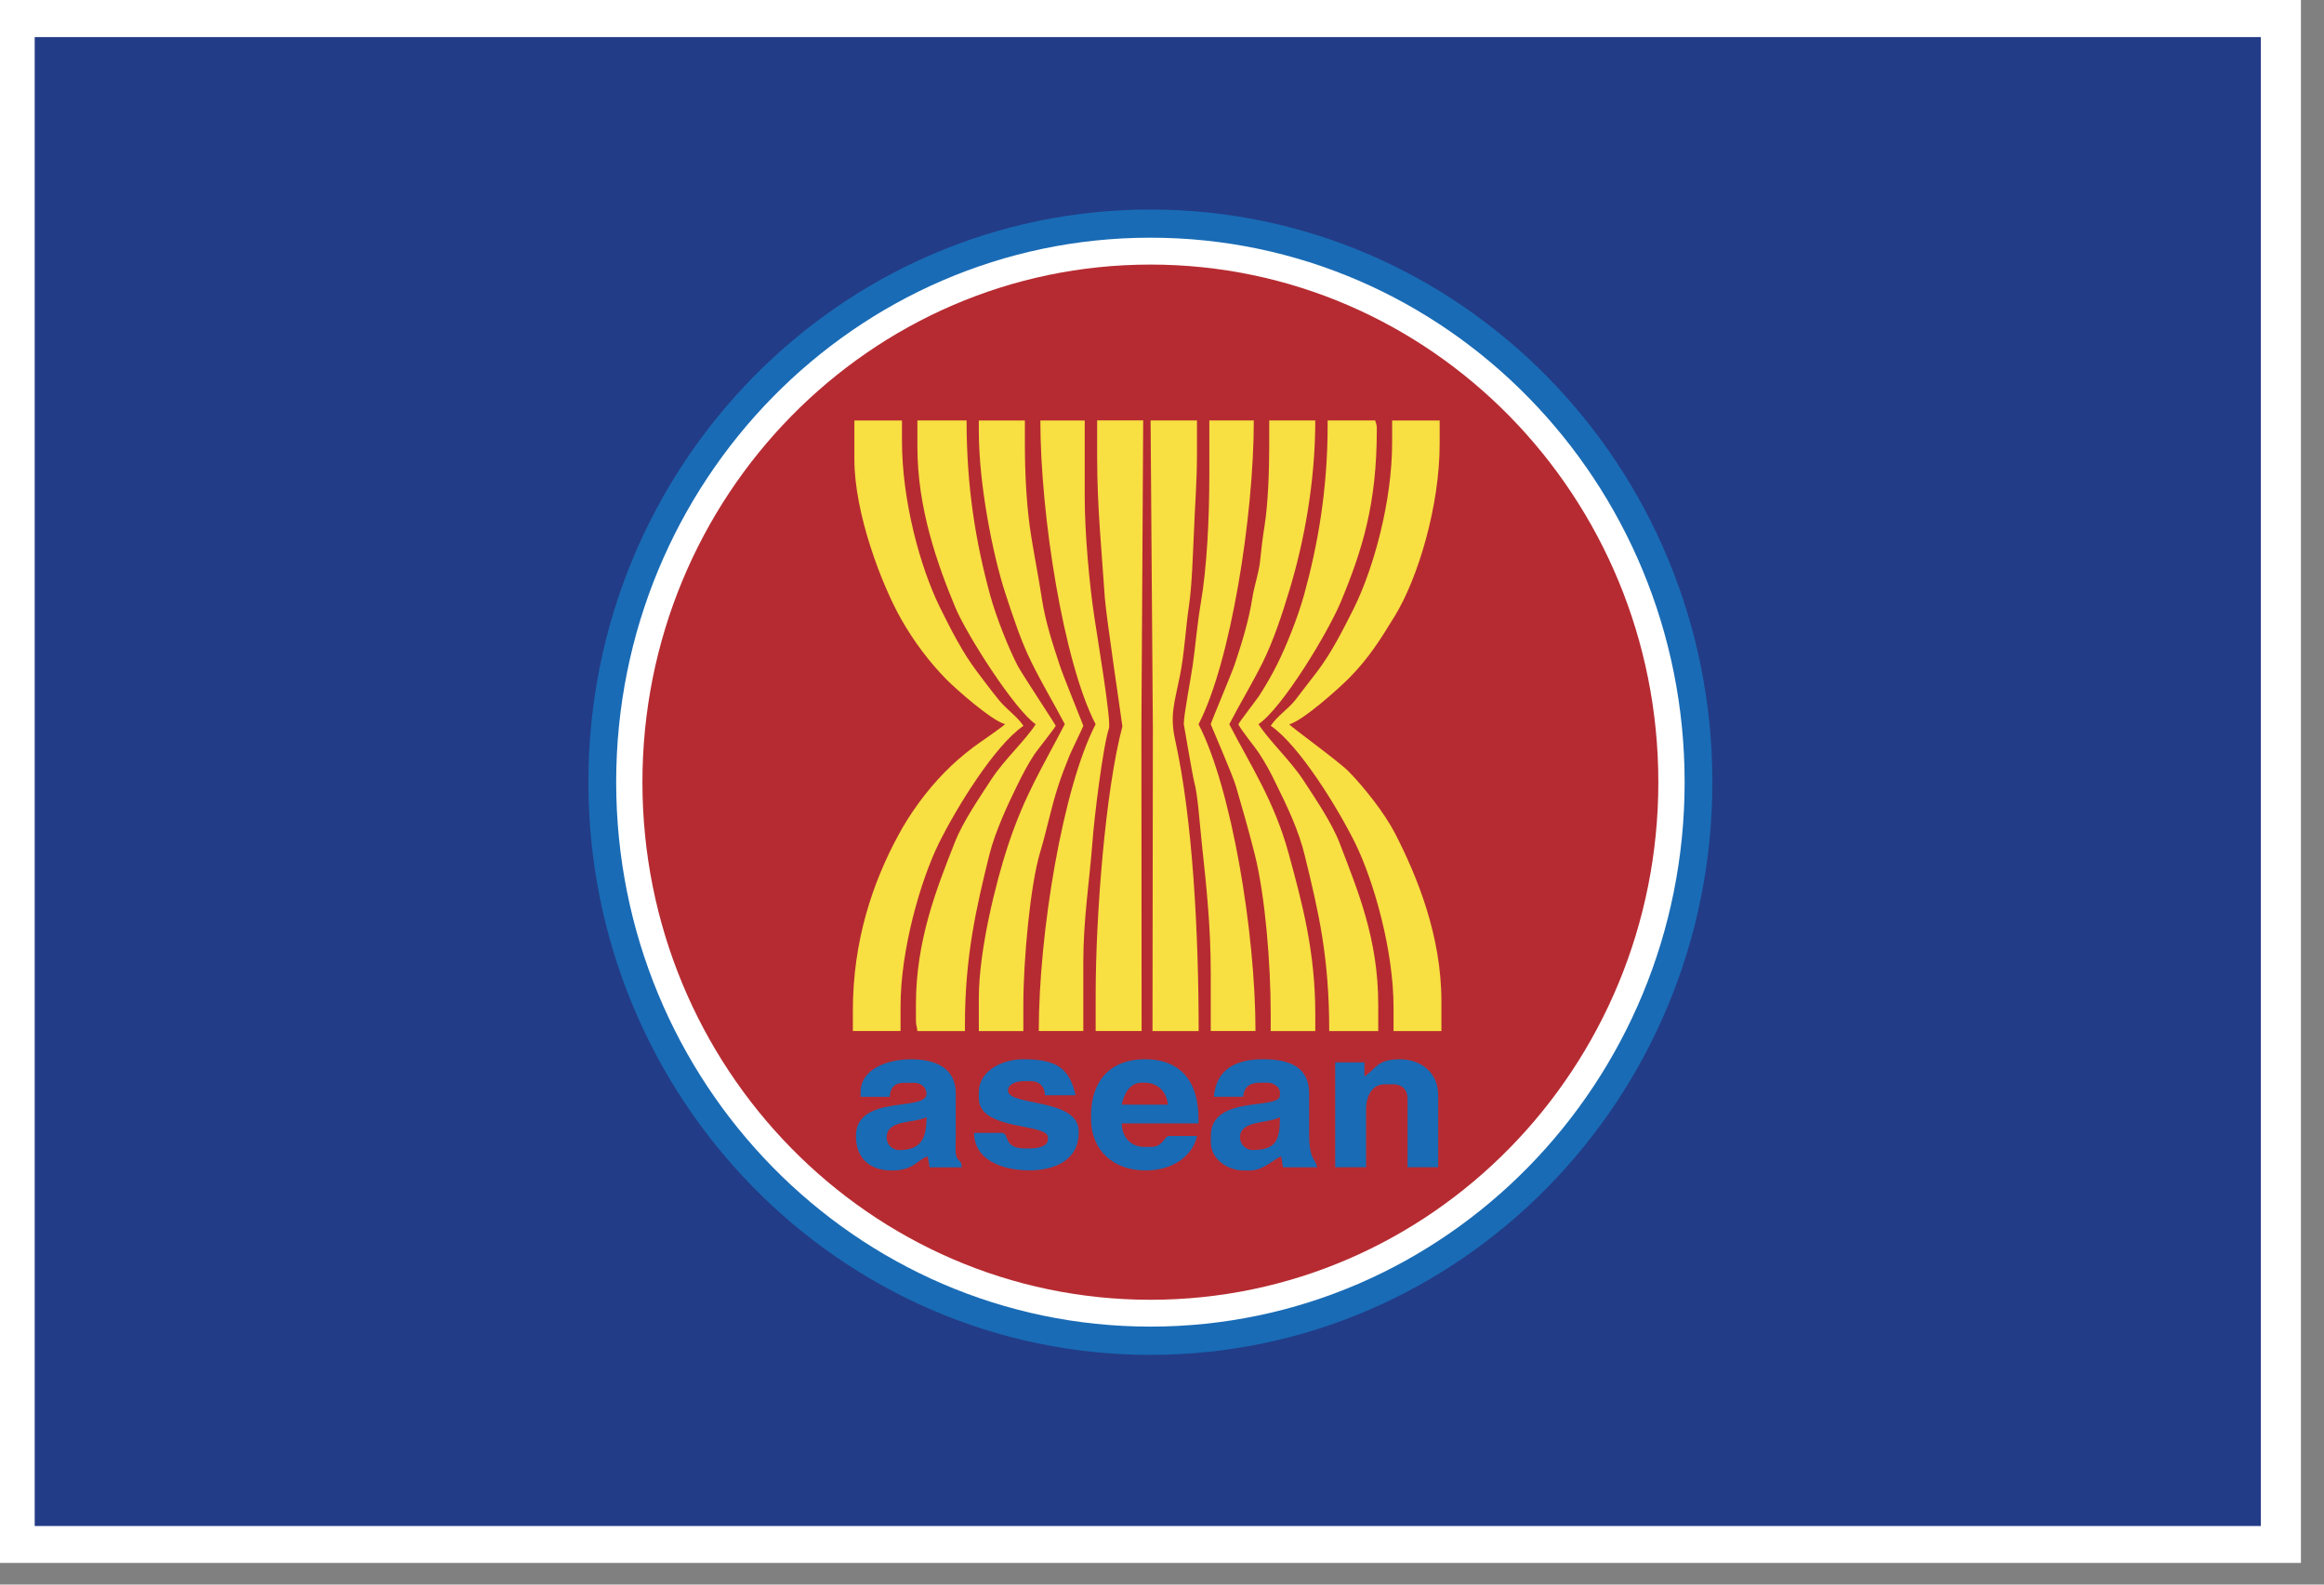 <?xml version="1.0" encoding="UTF-8"?>
<svg width="44px" height="30px" viewBox="0 0 44 30" version="1.1" xmlns="http://www.w3.org/2000/svg" xmlns:xlink="http://www.w3.org/1999/xlink">
    <rect x="0" y="0" width="44" height="30" fill="#808080" stroke="none"/>
    <!-- Generator: Sketch 61.2 (89653) - https://sketch.com -->
    <title>icon_flag_asean</title>
    <desc>Created with Sketch.</desc>
    <g id="Page-1" stroke="none" stroke-width="1" fill="none" fill-rule="evenodd">
        <g id="Artboard-Copy" transform="translate(-229, -179)">
            <g id="icon_flag_asean" transform="translate(229, 179)">
                <polygon id="Fill-1" fill="#FFFFFF" points="0 29.59 43.563 29.59 43.563 -0 0 -0"></polygon>
                <polygon id="Fill-2" fill="#040101" points="0.841 28.734 42.723 28.734 42.723 0.811 0.841 0.811"></polygon>
                <polygon id="Fill-3" fill="#233C87" points="0.657 28.891 42.804 28.891 42.804 0.702 0.657 0.702"></polygon>
                <g id="Group-40" transform="translate(11, 3.59)">
                    <path d="M10.781,0.377 C16.656,0.377 21.42,5.231 21.42,11.219 C21.42,17.204 16.656,22.061 10.781,22.061 C4.905,22.061 0.14,17.204 0.14,11.219 C0.14,5.231 4.905,0.377 10.781,0.377" id="Fill-4" fill="#196BB5"></path>
                    <path d="M10.781,0.91 C16.367,0.91 20.895,5.526 20.895,11.218 C20.895,16.911 16.367,21.526 10.781,21.526 C5.195,21.526 0.666,16.911 0.666,11.218 C0.666,5.526 5.195,0.91 10.781,0.91" id="Fill-6" fill="#FFFFFF"></path>
                    <path d="M10.781,1.419 C16.09,1.419 20.397,5.807 20.397,11.219 C20.397,16.63 16.09,21.018 10.781,21.018 C5.471,21.018 1.163,16.63 1.163,11.219 C1.163,5.807 5.471,1.419 10.781,1.419" id="Fill-8" fill="#B62B31"></path>
                    <path d="M6.369,4.874 C6.369,6.025 6.744,7.086 7.086,7.908 C7.307,8.437 8.214,9.852 8.609,10.122 C8.4,10.443 8.021,10.782 7.769,11.165 C7.549,11.506 7.235,11.957 7.078,12.356 C6.734,13.229 6.341,14.214 6.341,15.428 L6.341,15.723 C6.341,15.826 6.36,15.838 6.369,15.931 L7.269,15.931 L7.269,15.812 C7.269,14.522 7.483,13.596 7.734,12.582 C7.845,12.149 8.078,11.646 8.259,11.278 C8.36,11.071 8.46,10.881 8.585,10.69 C8.634,10.618 8.988,10.17 8.988,10.151 C8.988,10.136 8.35,9.169 8.267,9.014 C8.09,8.672 7.857,8.082 7.747,7.68 C7.474,6.679 7.3,5.637 7.3,4.37 L6.369,4.37 L6.369,4.874 Z" id="Fill-10" fill="#F8DF42"></path>
                    <path d="M9.772,5.082 C9.772,6.002 9.86,6.863 9.917,7.721 C9.939,8.057 10.253,10.158 10.25,10.162 C9.929,11.372 9.744,13.735 9.744,15.249 L9.744,15.93 L10.614,15.93 L10.61,10.21 L10.644,4.369 L9.772,4.369 L9.772,5.082 Z" id="Fill-12" fill="#F8DF42"></path>
                    <path d="M7.532,4.578 C7.532,5.559 7.789,6.894 8.036,7.649 C8.188,8.108 8.33,8.55 8.532,8.955 C8.744,9.384 8.957,9.732 9.159,10.12 C8.737,10.938 8.404,11.45 8.08,12.43 C7.853,13.122 7.532,14.404 7.532,15.309 L7.532,15.931 L8.375,15.931 L8.375,15.426 C8.375,14.596 8.504,13.175 8.692,12.548 C8.824,12.109 8.893,11.727 9.033,11.296 C9.101,11.086 9.173,10.903 9.249,10.714 C9.28,10.638 9.511,10.162 9.511,10.151 C9.511,10.143 9.114,9.169 9.064,9.005 C8.931,8.603 8.79,8.176 8.722,7.723 C8.66,7.306 8.561,6.841 8.493,6.354 C8.431,5.878 8.404,5.346 8.404,4.815 L8.404,4.371 L7.532,4.371 L7.532,4.578 Z" id="Fill-14" fill="#F8DF42"></path>
                    <path d="M11.896,5.408 C11.896,6.208 11.853,7.146 11.731,7.85 C11.666,8.234 11.633,8.647 11.582,9.001 C11.545,9.262 11.407,9.974 11.413,10.122 C11.413,10.122 11.59,11.158 11.61,11.214 C11.677,11.436 11.72,12.079 11.753,12.371 C11.838,13.166 11.923,13.937 11.923,14.833 L11.923,15.93 L12.77,15.93 C12.77,14.064 12.314,11.322 11.692,10.122 C12.298,8.955 12.738,6.192 12.738,4.37 L11.896,4.37 L11.896,5.408 Z" id="Fill-16" fill="#F8DF42"></path>
                    <path d="M9.743,10.122 C9.123,11.319 8.667,14.075 8.667,15.93 L9.51,15.93 L9.51,14.627 C9.51,13.823 9.629,13.066 9.684,12.345 C9.715,11.904 9.882,10.538 9.995,10.201 C10.044,10.06 9.766,8.417 9.72,8.097 C9.624,7.466 9.537,6.502 9.537,5.823 L9.537,4.371 L8.697,4.371 C8.697,6.178 9.141,8.961 9.743,10.122" id="Fill-18" fill="#F8DF42"></path>
                    <path d="M5.176,5.111 C5.176,6.131 5.691,7.481 6.069,8.145 C6.307,8.561 6.593,8.941 6.914,9.269 C7.109,9.466 7.773,10.051 8.027,10.12 C7.993,10.166 7.532,10.478 7.432,10.553 C7.227,10.709 7.06,10.853 6.884,11.032 C6.552,11.371 6.235,11.796 6,12.237 C5.53,13.109 5.147,14.208 5.147,15.546 L5.147,15.93 L6.05,15.93 L6.05,15.457 C6.05,14.398 6.426,13.083 6.776,12.374 C7.1,11.718 7.83,10.524 8.377,10.152 C8.26,9.976 8.056,9.839 7.918,9.67 C7.765,9.483 7.641,9.316 7.494,9.121 C7.218,8.753 7.009,8.34 6.795,7.908 C6.42,7.144 6.077,5.89 6.077,4.757 L6.077,4.371 L5.176,4.371 L5.176,5.111 Z" id="Fill-20" fill="#F8DF42"></path>
                    <path d="M10.827,10.21 L10.82,15.931 L11.694,15.931 C11.694,14.101 11.584,11.931 11.25,10.424 C11.143,9.948 11.24,9.706 11.34,9.2 C11.424,8.786 11.449,8.284 11.513,7.862 C11.57,7.463 11.584,6.893 11.605,6.473 C11.622,6.01 11.662,5.529 11.662,5.024 L11.662,4.37 L10.784,4.37 L10.827,10.21 Z" id="Fill-22" fill="#F8DF42"></path>
                    <path d="M13.03,4.874 C13.03,5.33 13.007,5.956 12.943,6.356 C12.905,6.592 12.879,6.815 12.853,7.065 C12.83,7.259 12.737,7.546 12.712,7.722 C12.647,8.149 12.506,8.603 12.378,8.984 C12.321,9.156 11.923,10.095 11.923,10.122 C11.923,10.13 12.346,11.102 12.4,11.297 C12.53,11.743 12.637,12.113 12.758,12.593 C12.953,13.373 13.058,14.645 13.058,15.606 L13.058,15.931 L13.902,15.931 L13.902,15.606 C13.902,14.418 13.651,13.497 13.397,12.565 C13.126,11.578 12.686,10.918 12.274,10.122 C12.477,9.727 12.702,9.363 12.914,8.936 C13.113,8.528 13.272,8.052 13.414,7.578 C13.686,6.681 13.902,5.547 13.902,4.37 L13.03,4.37 L13.03,4.874 Z" id="Fill-24" fill="#F8DF42"></path>
                    <path d="M14.136,4.46 C14.136,5.671 13.952,6.724 13.688,7.679 C13.571,8.098 13.355,8.642 13.176,8.996 C13.086,9.178 12.958,9.4 12.844,9.576 C12.793,9.652 12.448,10.102 12.448,10.12 C12.448,10.171 12.778,10.576 12.827,10.655 C12.956,10.851 13.055,11.03 13.163,11.258 C13.358,11.648 13.596,12.149 13.702,12.604 C13.969,13.693 14.166,14.533 14.166,15.931 L15.094,15.931 L15.094,15.428 C15.094,14.181 14.705,13.271 14.365,12.377 C14.219,11.992 13.898,11.521 13.677,11.182 C13.42,10.793 13.039,10.448 12.827,10.12 C13.277,9.815 14.136,8.4 14.387,7.801 C14.797,6.814 15.067,5.942 15.067,4.55 L15.067,4.519 C15.067,4.439 15.053,4.436 15.036,4.37 L14.136,4.37 L14.136,4.46 Z" id="Fill-26" fill="#F8DF42"></path>
                    <path d="M15.357,4.786 C15.357,5.901 15.009,7.157 14.641,7.909 C14.423,8.342 14.217,8.754 13.94,9.122 C13.795,9.312 13.673,9.466 13.531,9.654 C13.39,9.835 13.18,9.965 13.059,10.151 C13.603,10.524 14.335,11.719 14.659,12.376 C15.013,13.097 15.384,14.407 15.384,15.487 L15.384,15.931 L16.29,15.931 L16.29,15.369 C16.29,14.125 15.833,13.004 15.407,12.178 C15.208,11.795 14.824,11.313 14.536,11.018 C14.331,10.812 13.445,10.175 13.41,10.123 C13.675,10.049 14.347,9.445 14.549,9.241 C14.919,8.864 15.128,8.529 15.408,8.071 C15.849,7.354 16.257,5.983 16.257,4.816 L16.257,4.371 L15.357,4.371 L15.357,4.786 Z" id="Fill-28" fill="#F8DF42"></path>
                    <path d="M12.476,17.946 C12.476,17.613 12.998,17.69 13.233,17.561 C13.233,18.005 13.156,18.183 12.71,18.183 C12.589,18.183 12.476,18.069 12.476,17.946 M11.982,17.175 L12.537,17.175 C12.55,16.991 12.662,16.908 12.857,16.908 L13.002,16.908 C13.105,16.908 13.233,16.991 13.233,17.088 L13.233,17.146 C13.233,17.436 11.924,17.124 11.924,17.917 L11.924,18.035 C11.924,18.354 12.238,18.569 12.537,18.569 L12.681,18.569 C12.922,18.569 13.149,18.333 13.257,18.304 L13.29,18.51 L13.934,18.51 C13.918,18.351 13.786,18.39 13.786,17.887 L13.786,17.117 C13.789,16.601 13.4,16.464 12.914,16.464 C12.377,16.464 12.024,16.669 11.982,17.175" id="Fill-30" fill="#196BB5"></path>
                    <path d="M5.787,17.946 C5.787,17.602 6.29,17.684 6.542,17.561 C6.542,17.987 6.42,18.184 6.021,18.184 C5.902,18.184 5.787,18.087 5.787,17.946 M5.293,17.089 L5.293,17.176 L5.846,17.176 C5.848,17.007 5.944,16.91 6.109,16.91 L6.311,16.91 C6.436,16.91 6.542,17.001 6.542,17.118 C6.542,17.462 5.205,17.121 5.205,17.918 C5.205,18.336 5.465,18.569 5.872,18.569 L5.902,18.569 C6.303,18.569 6.38,18.355 6.564,18.305 L6.601,18.511 L7.21,18.511 C7.197,18.334 7.131,18.424 7.098,18.269 C7.085,18.195 7.096,17.978 7.096,17.887 C7.096,17.631 7.093,17.374 7.096,17.118 C7.098,16.631 6.715,16.465 6.252,16.465 C5.792,16.465 5.293,16.652 5.293,17.089" id="Fill-32" fill="#196BB5"></path>
                    <path d="M14.833,16.791 L14.833,16.523 L14.279,16.523 L14.279,18.509 L14.864,18.509 L14.864,17.413 C14.864,17.163 14.978,16.939 15.21,16.939 L15.386,16.939 C15.543,16.939 15.649,17.044 15.649,17.207 L15.649,18.509 L16.229,18.509 L16.229,17.146 C16.229,16.721 15.91,16.465 15.501,16.465 C15.075,16.465 15.054,16.64 14.833,16.791" id="Fill-34" fill="#196BB5"></path>
                    <path d="M7.532,17.087 L7.532,17.204 C7.532,17.825 8.841,17.667 8.841,17.945 L8.841,17.977 C8.841,18.121 8.642,18.153 8.49,18.153 L8.404,18.153 C7.982,18.153 8.115,17.858 7.967,17.858 L7.443,17.858 C7.443,18.374 7.98,18.568 8.49,18.568 C8.982,18.568 9.423,18.365 9.423,17.858 L9.423,17.827 C9.423,17.196 8.084,17.355 8.084,17.057 C8.084,16.935 8.242,16.879 8.375,16.879 L8.523,16.879 C8.676,16.879 8.781,16.983 8.785,17.146 L9.365,17.146 C9.247,16.629 8.997,16.464 8.375,16.464 C7.972,16.464 7.532,16.685 7.532,17.087" id="Fill-36" fill="#196BB5"></path>
                    <path d="M10.237,17.323 C10.282,17.127 10.384,16.908 10.614,16.908 L10.673,16.908 C10.93,16.908 11.091,17.092 11.111,17.323 L10.237,17.323 Z M9.656,17.53 L9.656,17.591 C9.656,18.186 10.08,18.568 10.673,18.568 L10.704,18.568 C11.183,18.568 11.572,18.317 11.664,17.917 L11.138,17.917 C11.034,17.917 11.028,18.124 10.792,18.124 L10.673,18.124 C10.41,18.124 10.245,17.945 10.237,17.679 L11.691,17.679 L11.691,17.591 C11.691,16.886 11.356,16.464 10.673,16.464 C10.03,16.464 9.656,16.867 9.656,17.53 L9.656,17.53 Z" id="Fill-38" fill="#196BB5"></path>
                </g>
            </g>
        </g>
    </g>
</svg>